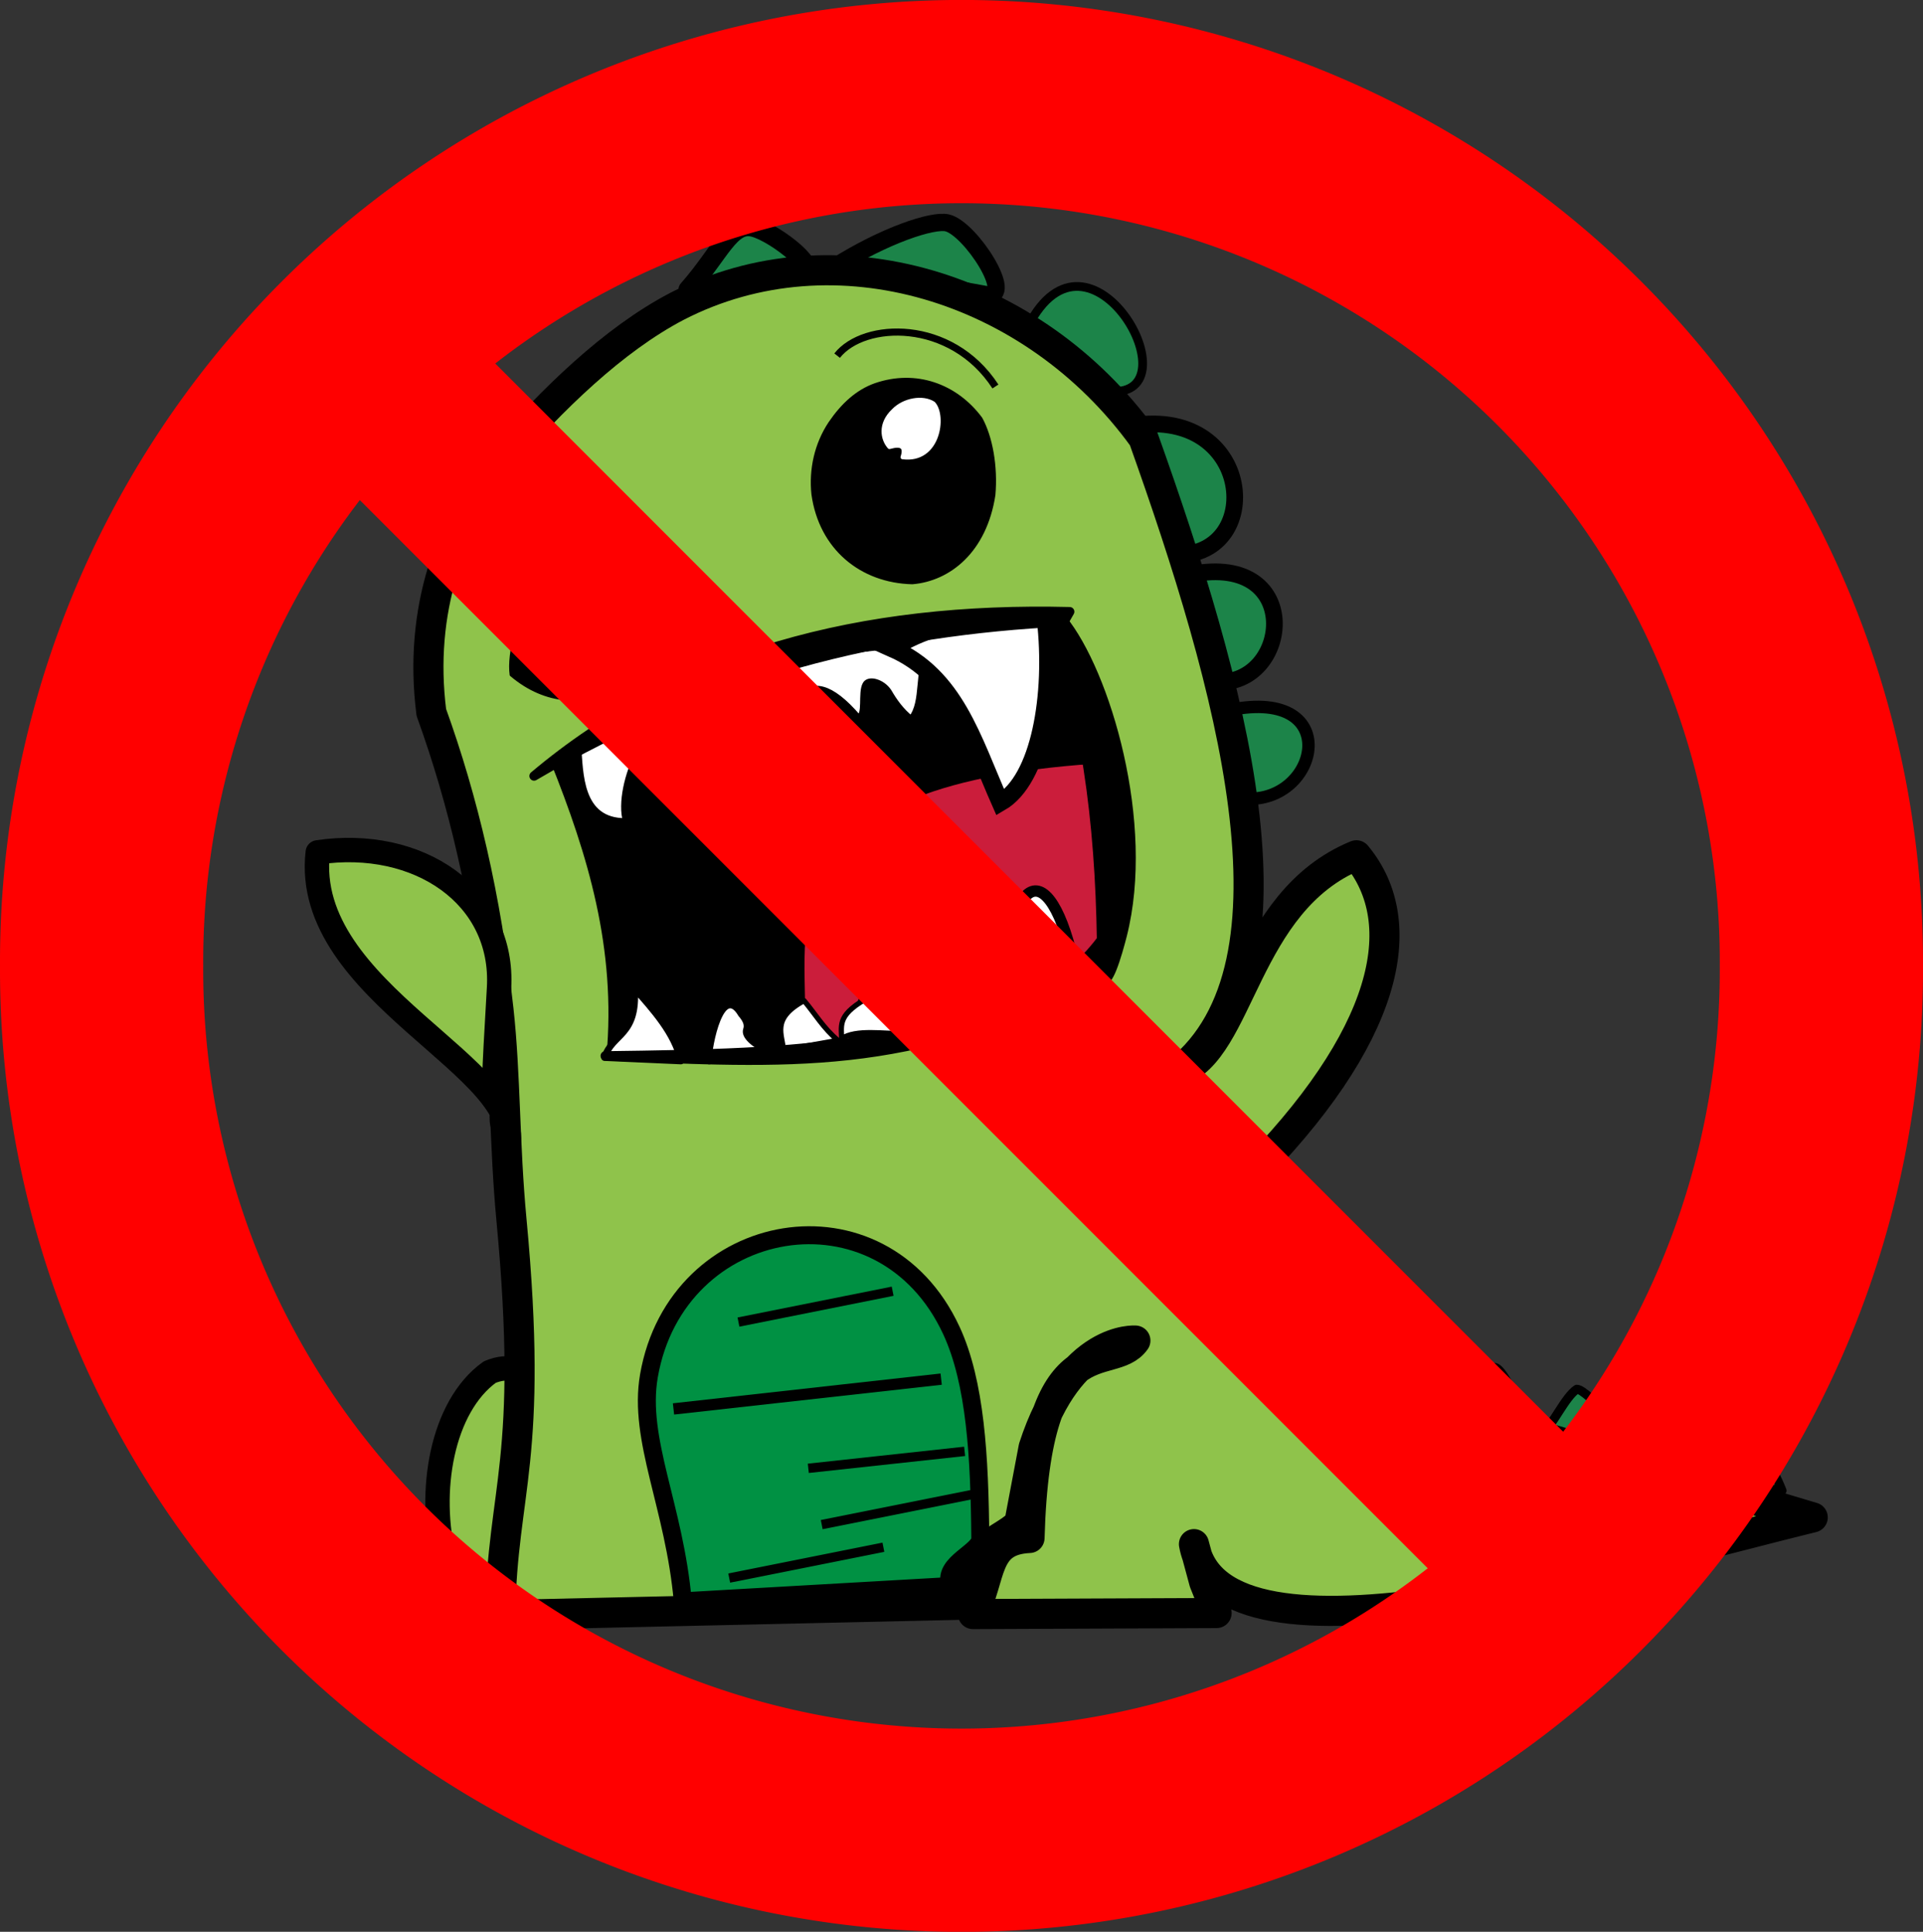 <?xml version="1.0" encoding="UTF-8" standalone="no"?>
<svg
   xmlns:dc="http://purl.org/dc/elements/1.1/"
   xmlns:cc="http://creativecommons.org/ns#"
   xmlns:rdf="http://www.w3.org/1999/02/22-rdf-syntax-ns#"
   xmlns:svg="http://www.w3.org/2000/svg"
   xmlns="http://www.w3.org/2000/svg"
   xmlns:sodipodi="http://sodipodi.sourceforge.net/DTD/sodipodi-0.dtd"
   xmlns:inkscape="http://www.inkscape.org/namespaces/inkscape"
   width="264.584mm"
   height="265.723mm"
   version="1.1"
   viewBox="0 0 937.519 941.553"
   id="svg92"
   sodipodi:docname="carnivorous-dinosaur-dies.svg"
   inkscape:version="0.92.4 (f8dce91, 2019-08-02)">
  <rect x="0" y="0" width="937.519" height="941.553" fill="#333333" stroke="none"/>
  <defs
     id="defs96" />
  <sodipodi:namedview
     pagecolor="#ffffff"
     bordercolor="#666666"
     borderopacity="1"
     objecttolerance="10"
     gridtolerance="10"
     guidetolerance="10"
     inkscape:pageopacity="0"
     inkscape:pageshadow="2"
     inkscape:window-width="1296"
     inkscape:window-height="704"
     id="namedview94"
     showgrid="false"
     inkscape:zoom="0.15086362"
     inkscape:cx="60.257779"
     inkscape:cy="187.56264"
     inkscape:window-x="70"
     inkscape:window-y="27"
     inkscape:window-maximized="1"
     inkscape:current-layer="svg92" />
  <g
     transform="translate(79.882,28.505)"
     id="g90">
    <g
       transform="matrix(1.067,0,0,1.067,44.967,-30.541)"
       id="g80">
      <path
         d="m 132.02,739.32 c -3.852,-34.736 11.334,-125.78 -25.264,-110.65 -21.991,15.821 -28.523,54.759 -20.685,85.801 -32.995,3.648 -45.806,36.597 -45.926,31.618 15.82,0.201 71.26,-2.091 91.875,-6.771 z"
         id="path2"
         inkscape:connector-curvature="0"
         style="fill:#8fc34b;fill-rule:evenodd;stroke:#000000;stroke-width:11.14;stroke-linejoin:round" />
      <path
         d="m 391.79,198.17 30.435,57.143 c 40.727,-1.408 32.238,-74.327 -30.435,-57.143 z"
         id="path4"
         inkscape:connector-curvature="0"
         style="fill:#1c8449;fill-rule:evenodd;stroke:#000000;stroke-width:7.624;stroke-linejoin:round" />
      <path
         d="m 424.39,264.85 13.831,48.509 c 34.784,2.804 41.868,-61.544 -13.831,-48.509 z"
         id="path6"
         inkscape:connector-curvature="0"
         style="fill:#1c8449;fill-rule:evenodd;stroke:#000000;stroke-width:7.624;stroke-linejoin:round" />
      <path
         d="m 442.33,326.79 9.182,39.875 c 34.784,2.804 46.517,-52.91 -9.182,-39.875 z"
         id="path8"
         inkscape:connector-curvature="0"
         style="fill:#1c8449;fill-rule:evenodd;stroke:#000000;stroke-width:5.672;stroke-linejoin:round" />
      <path
         d="m 353.99,148.62 34.42,31.905 c 42.252,5.444 -5.72,-82.771 -34.42,-31.905 z"
         id="path10"
         inkscape:connector-curvature="0"
         style="fill:#1c8449;fill-rule:evenodd;stroke:#000000;stroke-width:3.998;stroke-linejoin:round" />
      <path
         d="m 264.22,123.9 69.62,12.644 c 13.229,1.976 -7.322,-30.245 -18.025,-32.83 -6.567,-1.586 -28.655,5.664 -51.596,20.186 z"
         id="path12"
         inkscape:connector-curvature="0"
         style="fill:#1c8449;fill-rule:evenodd;stroke:#000000;stroke-width:7.903;stroke-linejoin:round" />
      <path
         d="m 197.35,134.24 49.696,-9.273 c 13.229,1.976 -9.024,-16.462 -19.685,-19.215 -10.547,-2.724 -15.176,11.65 -30.011,28.488 z"
         id="path14"
         inkscape:connector-curvature="0"
         style="fill:#1c8449;fill-rule:evenodd;stroke:#000000;stroke-width:8.74;stroke-linejoin:round" />
      <path
         d="m 471.65,553.01 -3.498,38.466 c 31.831,5.559 44.94,-38.195 3.498,-38.466 z"
         id="path16"
         inkscape:connector-curvature="0"
         style="fill:#1c8449;fill-rule:evenodd;stroke:#000000;stroke-width:5.672;stroke-linejoin:round" />
      <path
         d="m 476.97,622.27 48.631,19.211 c 15.92,0.98 -8.812,-20.762 -13.25,-26.711 -6.72,-9.008 -30.036,-3.338 -35.381,7.5 z"
         id="path18"
         inkscape:connector-curvature="0"
         style="fill:#1c8449;fill-rule:evenodd;stroke:#000000;stroke-width:4.928;stroke-linejoin:round" />
      <path
         d="m 540.93,639.61 43.465,16.863 c -5.269,-6.006 -13.812,-30.079 -18.675,-29.951 -5.29,3.495 -19.546,8.255 -24.79,13.088 z"
         id="path20"
         inkscape:connector-curvature="0"
         style="fill:#1c8449;fill-rule:evenodd;stroke:#000000;stroke-width:4.091;stroke-linejoin:round" />
      <path
         d="m 587.58,657.1 46.752,10.288 c -5.269,-6.006 -26.023,-31.018 -30.886,-30.89 -5.29,3.495 -10.623,15.769 -15.867,20.602 z"
         id="path22"
         inkscape:connector-curvature="0"
         style="fill:#1c8449;fill-rule:evenodd;stroke:#000000;stroke-width:4.091;stroke-linejoin:round" />
      <path
         d="m 653.78,675.32 43.465,7.471 c -8.963,-22.74 -23.563,-32.489 -43.465,-7.471 z"
         id="path24"
         inkscape:connector-curvature="0"
         style="fill:#1c8449;fill-rule:evenodd;stroke:#000000;stroke-width:4.091;stroke-linejoin:round" />
      <path
         d="m 329.59,459.81 c -18.672,-22.317 -40.363,6.243 -56.453,-12.619 2.262,22.527 -16.957,21.635 -24.574,6.309 l -14.611,28.891 c 41.769,2.363 64.944,-13.869 95.638,-22.581 z"
         id="path26"
         inkscape:connector-curvature="0"
         style="fill-rule:evenodd;stroke:#000000;stroke-width:0.93px" />
      <path
         d="m 80.069,327.32 c -5.927,-46.671 8.572,-85.354 31.818,-116.09 23.146,-26.584 51.224,-54.153 80.443,-69.397 72.075,-37.094 162.88,-9.258 213.1,60.23 39.996,112.09 76.432,240.56 16.058,289.16 28.497,-9.37 29.648,-77.44 81.246,-98.622 25.791,31.051 14.61,83.175 -50.72,148.4 14.301,10.877 26.475,26.612 23.481,77.019 l -12.21,9.393 30.995,2.818 216.97,64.809 c -88.369,21.656 -270.92,77.013 -282.72,12.21 l 4.696,17.376 5.636,14.089 -111.3,0.47 c 8.855,-17.24 4.787,-33.769 25.83,-34.752 2.774,-100.14 37.357,-74.51 48.372,-90.168 0,0 -29.866,-2.459 -46.493,48.841 l -6.575,34.752 c -9.627,9.08 -21.036,7.473 -27.238,37.101 l -209.92,4.696 c 0.944,-57.744 15.53,-70.681 5.139,-180.68 -3.24,-34.296 -2.657,-66.073 -5.913,-95.689 -5.624,-51.159 -16.18,-95.866 -30.691,-135.96 z"
         id="path28"
         inkscape:connector-curvature="0"
         style="fill:#8fc34b;fill-rule:evenodd;stroke:#000000;stroke-width:13.761;stroke-linejoin:round" />
      <path
         d="m 134.98,349.72 c 17.094,42.683 30.102,85.358 25.57,134.82 65.746,7.34 146.06,2.063 216.51,-35.532 8.503,7.304 12.554,3.321 15.494,-3.896 1.974,-4.846 3.812,-11.696 4.796,-15.519 13.176,-51.739 -7.632,-121.06 -27.596,-145.63 -207.89,25.001 -188.58,37.251 -233.45,66.083 z"
         id="path30"
         inkscape:connector-curvature="0"
         style="fill-rule:evenodd;stroke:#000000;stroke-width:0.93px" />
      <path
         d="m 383.72,357.2 -0.55,63.531 c -27.643,41.744 -77.259,49.058 -126.42,54.944 4.646,-44.127 -25.872,-108.03 126.97,-118.47 z"
         id="path32"
         inkscape:connector-curvature="0"
         style="fill:#cb1d3b;fill-rule:evenodd;stroke:#cb1d3b;stroke-width:12.924" />
      <path
         d="m 147.2,342.58 c 41.216,-19.255 73.61,-41.909 160.72,-46.901 -6.434,13.059 -2.287,26.593 -8.639,34.553 -4.486,-3.573 -7.55,-7.857 -10.168,-12.364 -2.815,-4.373 -9.098,-6.235 -10.704,-3.356 -2.224,3.986 0.402,14.318 -3.297,15.058 -25.924,-30.263 -32.209,-0.712 -33.008,16.507 -15.866,-7.854 -18.161,-14.665 -16.885,-21.201 0,0 -18.691,-3.537 -15.959,21.115 -6.081,0.703 -12.068,1.076 -15.546,-7.335 -12.704,-16.211 -29.497,22.303 -24.769,38.313 -21.401,0.202 -20.719,-22.241 -21.742,-34.389 z"
         id="path34"
         inkscape:connector-curvature="0"
         style="fill:#ffffff;fill-rule:evenodd;stroke:#000000;stroke-width:2.661" />
      <path
         d="m 116.51,310.18 c -2.75,-19.427 18.363,-76.509 54.828,-25.198 17.65,22.819 -22.31,52.921 -54.828,25.198 z"
         id="path36"
         inkscape:connector-curvature="0"
         style="fill-rule:evenodd;stroke:#000000;stroke-width:1.302;stroke-linejoin:round" />
      <path
         d="m 141.96,293.6 c 31.657,0.823 7.35,-24.206 0.818,-13.456 -1.151,2.154 -0.818,6.389 -0.818,13.456 z"
         id="path38"
         inkscape:connector-curvature="0"
         style="fill:#ffffff;fill-rule:evenodd;stroke:#ffffff;stroke-width:1.488;stroke-linejoin:round" />
      <path
         d="m 331.36,192.94 c -11.414,-15.344 -29.894,-21.975 -48.534,-15.531 -8.402,2.988 -15.096,9.195 -20.797,17.533 -6.476,9.697 -9.018,21.407 -7.819,32.764 3.453,24.754 22.12,40.066 45.646,40.621 17.02,-1.416 33.516,-14.491 37.485,-40.294 1.151,-13.082 -1.27,-26.567 -5.981,-35.092 z"
         id="path40"
         inkscape:connector-curvature="0"
         style="fill-rule:evenodd;stroke:#000000;stroke-width:0.93px" />
      <path
         d="m 295.38,210.75 c 16.531,2.216 19.337,-18.932 14.097,-24.549 -4.875,-3.162 -13.491,-1.657 -18.25,3.308 -6.338,5.974 -5.09,12.961 -1.824,16.592 5.607,-1.558 7.531,-0.117 5.977,4.649 z"
         id="path42"
         inkscape:connector-curvature="0"
         style="fill:#ffffff;fill-rule:evenodd;stroke:#ffffff;stroke-width:1.86;stroke-linejoin:round" />
      <path
         d="M 337.81,178.45 C 317.495,147.334 277.698,148.838 265.487,164.361"
         id="path44"
         inkscape:connector-curvature="0"
         style="fill:none;stroke:#000000;stroke-width:3.254" />
      <path
         d="m 360.71,284.76 c 3.956,34.331 -2.519,73.265 -20.632,83.742 -12.801,-28.946 -20.49,-57.604 -49.456,-70.392 22.156,-14.1 46.061,-14.212 70.088,-13.35 z"
         id="path46"
         inkscape:connector-curvature="0"
         style="fill:#ffffff;fill-rule:evenodd;stroke:#000000;stroke-width:8.013" />
      <path
         d="m 127.01,356.37 c 66.533,-56.052 149.89,-77.395 244.74,-75.049 l -2.657,4.649 c -81.77,3.92 -162.08,23.313 -242.08,70.4 z"
         id="path48"
         inkscape:connector-curvature="0"
         style="fill-rule:evenodd;stroke:#000000;stroke-width:4.277;stroke-linejoin:round" />
      <path
         d="m 370.69,283.65 c 32.143,95.255 30.693,123.82 18.598,161.33 -0.053,-5.603 -5.02,1.524 -5.038,-4.016 -0.173,-53.238 -5.352,-104.67 -22.013,-152.62 z"
         id="path50"
         inkscape:connector-curvature="0"
         style="fill-rule:evenodd" />
      <path
         d="m 194.12,486.56 c -2.822,-12.737 -12.824,-23.586 -21.206,-33.145 1.493,21.961 -10.318,20.537 -13.693,31.595 z"
         id="path52"
         inkscape:connector-curvature="0"
         style="fill:#ffffff;fill-rule:evenodd;stroke:#000000;stroke-width:3.02;stroke-linejoin:round" />
      <path
         d="m 234.23,482.79 c -7.008,-3.713 -11.557,-7.487 -10.5,-10.598 0.839,-2.469 -0.448,-4.674 -2.316,-6.854 -8.566,-14.411 -14.375,13.792 -14.469,21.554 z"
         id="path54"
         inkscape:connector-curvature="0"
         style="fill:#ffffff;fill-rule:evenodd;stroke:#000000;stroke-width:2.385;stroke-linejoin:round" />
      <path
         d="m 265.86,477.13 c -6.492,-5.357 -10.552,-12.295 -15.473,-18.116 -15.377,8.292 -9.679,15.74 -9.488,22.55 z"
         id="path56"
         inkscape:connector-curvature="0"
         style="fill:#ffffff;fill-rule:evenodd;stroke:#000000;stroke-width:2.385;stroke-linejoin:round" />
      <path
         d="m 159.54,484.21 c 83.632,3.371 139.74,7.671 220.72,-34.871 l -2.025,-7.248 c -71.965,39.023 -125.87,40.929 -218.69,42.12 z"
         id="path58"
         inkscape:connector-curvature="0"
         style="fill-rule:evenodd;stroke:#000000;stroke-width:4.277;stroke-linejoin:round" />
      <path
         d="m 375.56,451.79 c -11.315,-63.183 -33.344,-53.11 -33.055,7.688 6.217,-4.567 26.838,-7.317 33.055,-7.688 z"
         id="path60"
         inkscape:connector-curvature="0"
         style="fill:#ffffff;fill-rule:evenodd;stroke:#000000;stroke-width:5.175;stroke-linejoin:round" />
      <path
         d="m 351.17,463.46 c -29.983,-17.464 -35.098,-1.968 -72.393,-17.932 l -9.298,38.521 z"
         id="path62"
         inkscape:connector-curvature="0"
         style="fill-rule:evenodd;stroke:#000000;stroke-width:0.93px" />
      <path
         d="m 294.18,473.96 c 1.146,-8.346 -8.227,-11.299 -13.148,-17.12 -15.377,8.292 -13.664,12.752 -13.473,19.561 6.217,-4.567 20.404,-2.07 26.621,-2.442 z"
         id="path64"
         inkscape:connector-curvature="0"
         style="fill:#ffffff;fill-rule:evenodd;stroke:#000000;stroke-width:2.385;stroke-linejoin:round" />
      <path
         d="m 320.21,726.22 -9.859,0.563 -115.39,6.594 c -3.848,-43.384 -20.512,-73.813 -15.469,-102.97 12.591,-72.791 106.49,-89.263 138.22,-20.7 10.963,23.692 12.903,57.492 13.183,95.044 0.044,5.872 -16.7,11.178 -13.882,20.41 z"
         id="path66"
         inkscape:connector-curvature="0"
         style="fill:#009143;fill-rule:evenodd;stroke:#000000;stroke-width:8.209;stroke-linejoin:round" />
      <path
         d="m 220.41,605.81 70.444,-14.089"
         id="path68"
         inkscape:connector-curvature="0"
         style="fill:none;stroke:#000000;stroke-width:4.277;stroke-linejoin:round" />
      <path
         d="m 258.45,698.33 70.444,-14.089"
         id="path70"
         inkscape:connector-curvature="0"
         style="fill:none;stroke:#000000;stroke-width:4.277;stroke-linejoin:round" />
      <path
         d="M 190.72,645.49 313.03,631.877"
         id="path72"
         inkscape:connector-curvature="0"
         style="fill:none;stroke:#000000;stroke-width:5.168;stroke-linejoin:round" />
      <path
         d="m 252.32,672.62 71.42,-7.747"
         id="path74"
         inkscape:connector-curvature="0"
         style="fill:none;stroke:#000000;stroke-width:4.277;stroke-linejoin:round" />
      <path
         d="m 216.18,722.75 70.444,-14.089"
         id="path76"
         inkscape:connector-curvature="0"
         style="fill:none;stroke:#000000;stroke-width:4.277;stroke-linejoin:round" />
      <path
         d="m 114.74,526.85 -2.424,-12.901 c -0.679,-48.533 -6.56,28.28 -1.313,-60.653 2.494,-42.274 -36.952,-68.844 -82.826,-62.043 -7.445,64.412 97.349,98.718 86.563,135.6 z"
         id="path78"
         inkscape:connector-curvature="0"
         style="fill:#8fc34b;fill-rule:evenodd;stroke:#000000;stroke-width:11.14;stroke-linejoin:round" />
    </g>
    <flowRoot
       font-size="40px"
       letter-spacing="0px"
       word-spacing="0px"
       style="font-size:40px;line-height:125%;font-family:sans-serif;letter-spacing:0px;word-spacing:0px;fill:#000000;stroke-width:1px"
       xml:space="preserve"
       id="flowRoot88"><flowRegion
         id="flowRegion84"><rect
           x="-3260.8"
           y="-963.9"
           width="3014.3"
           height="1814.2"
           id="rect82" /></flowRegion><flowPara
         id="flowPara86" /></flowRoot>  </g>
  <path
     inkscape:connector-curvature="0"
     style="fill:none;stroke:#ff0000;stroke-width:99.073"
     d="m 887.977,470.777 a 419.223,419.22 0 1 1 -838.436,0 419.223,419.22 0 1 1 838.436,0 z"
     id="path2-6" />
  <path
     inkscape:connector-curvature="0"
     style="fill:none;stroke:#ff0000;stroke-width:93.751"
     d="m 156.421,158.437 624.694,624.694"
     id="path4-7" />
</svg>
